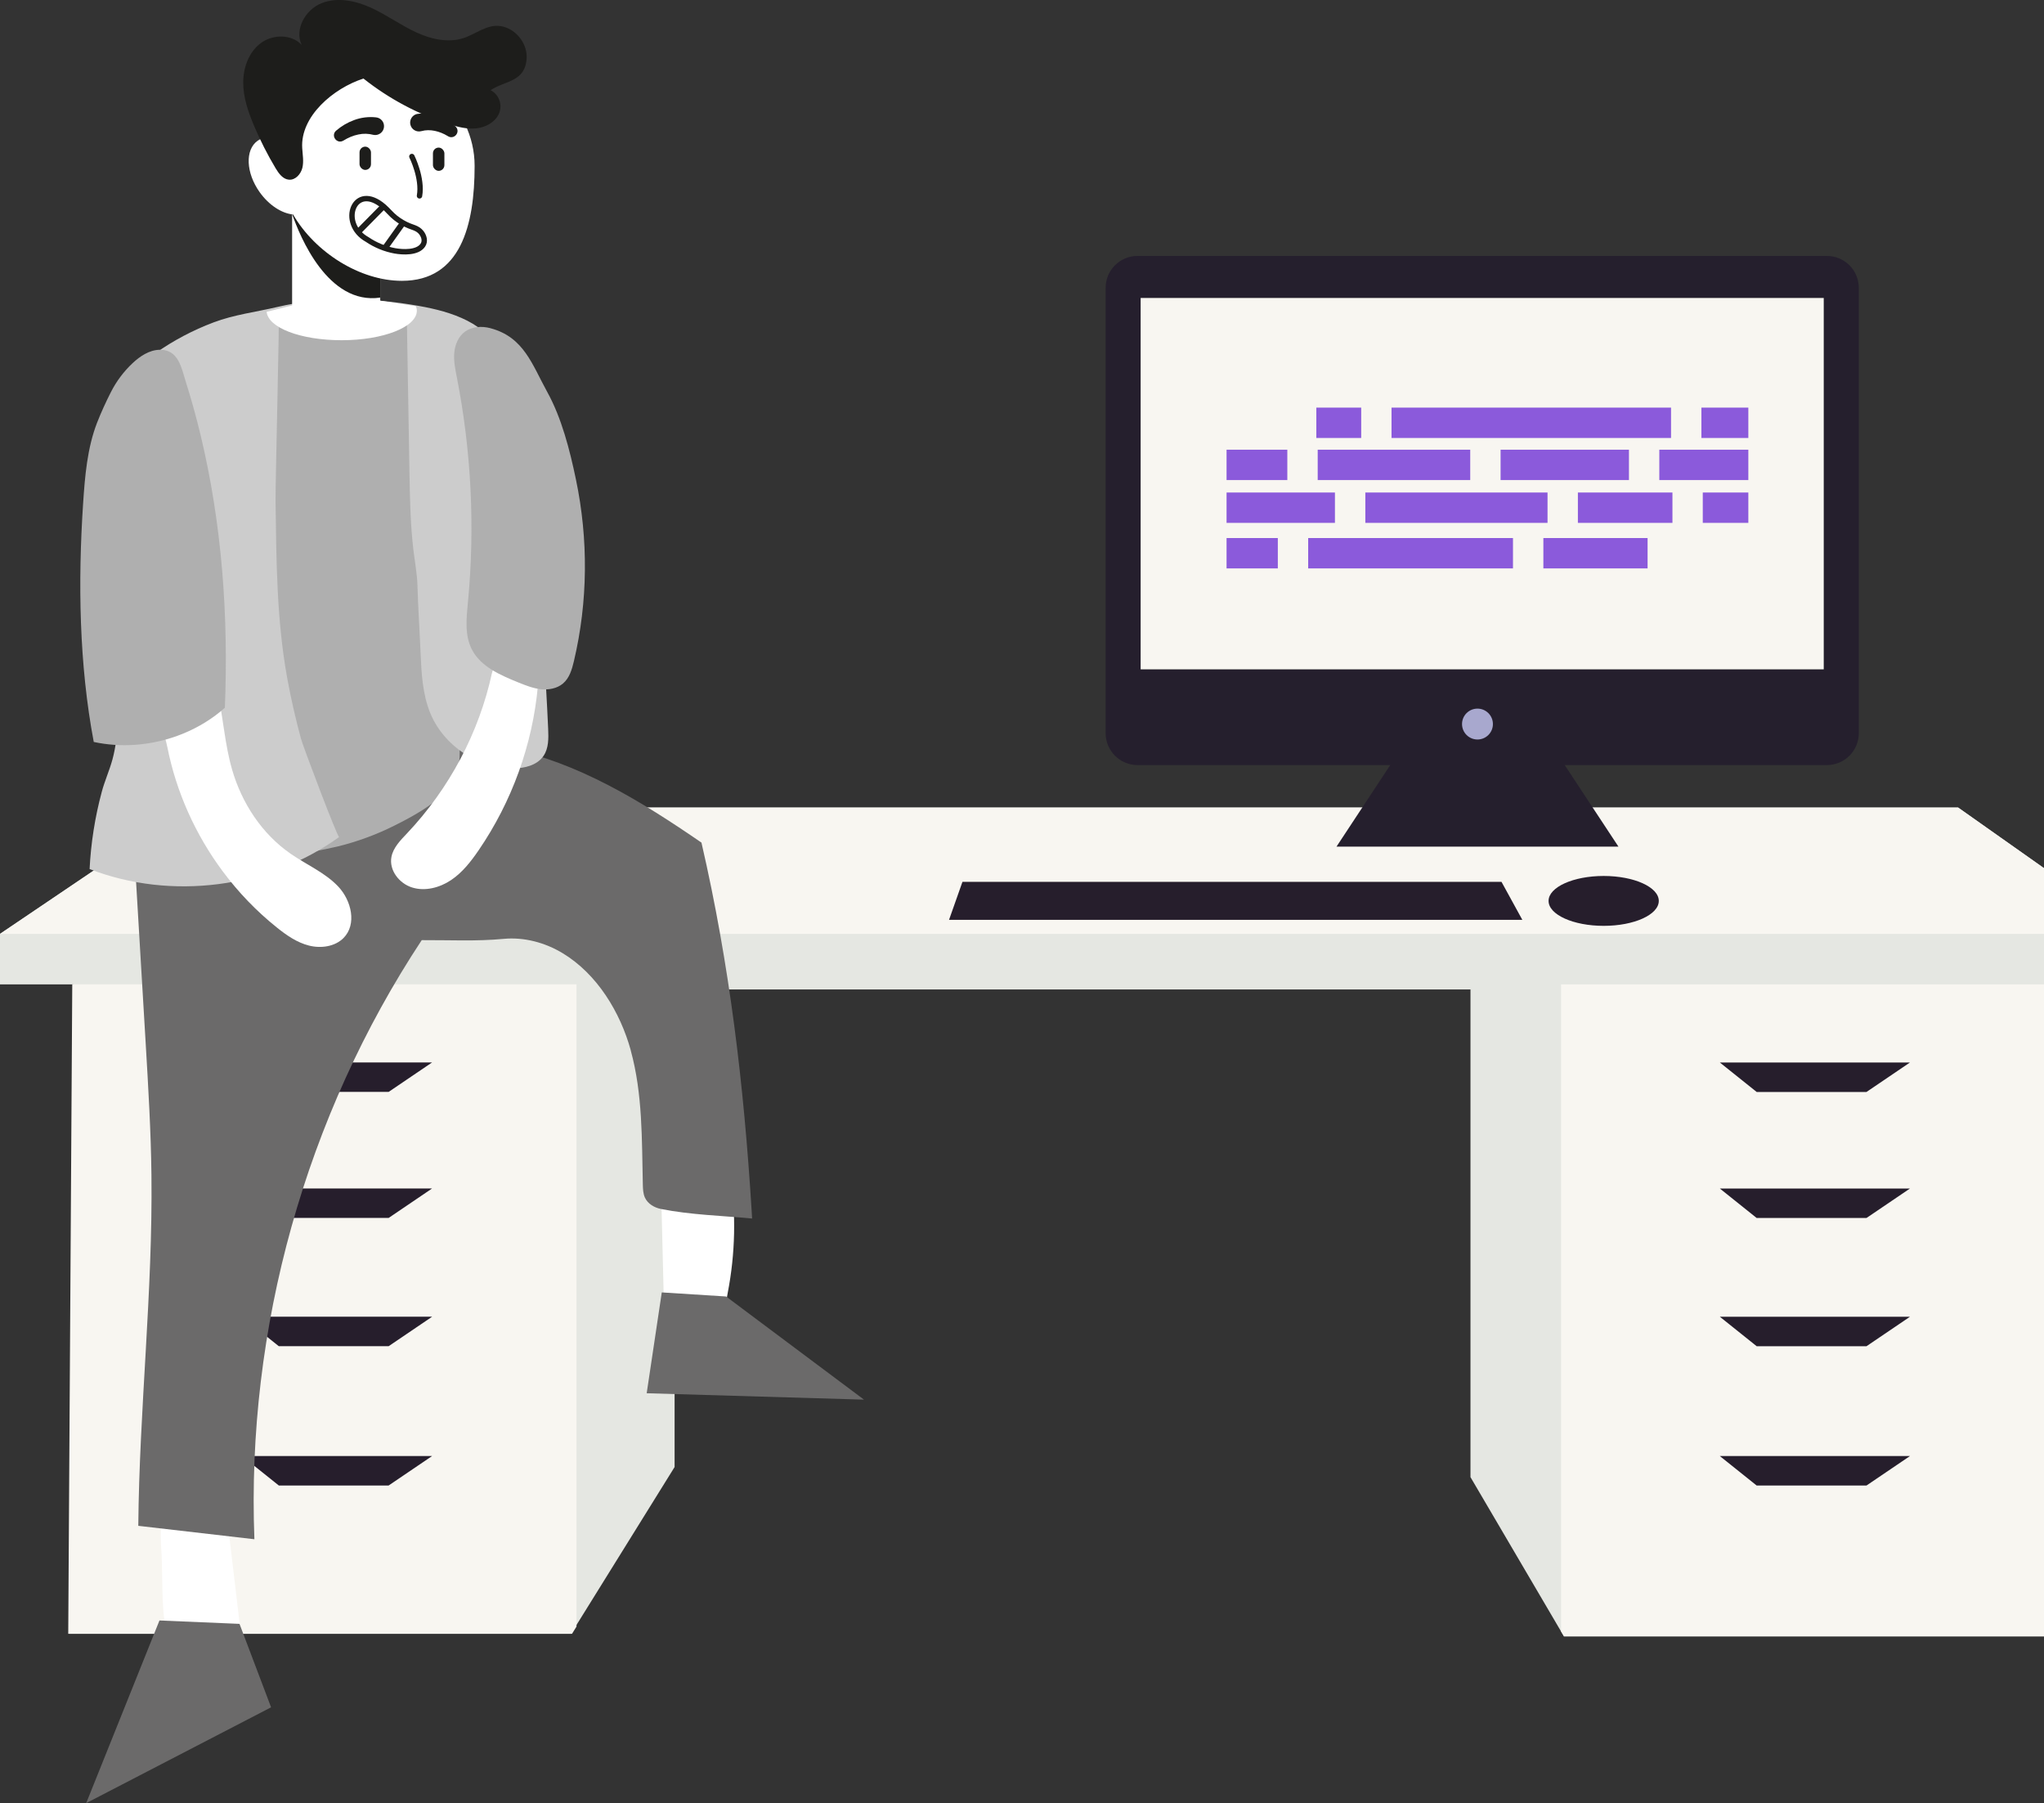 <?xml version="1.0" encoding="UTF-8"?>
<svg id="Layer_2" data-name="Layer 2" xmlns="http://www.w3.org/2000/svg" viewBox="0 0 742.55 654.98">
  <rect x="0" y="0" width="742.55" height="654.98" fill="#333333" stroke="none"/>
  <defs>
    <style>
      .cls-1 {
        fill: #e5e7e2;
      }

      .cls-2 {
        fill: #8b5adb;
      }

      .cls-3 {
        fill: #a8a8ce;
      }

      .cls-4 {
        fill: #1d1d1b;
      }

      .cls-5 {
        fill: #261e2c;
      }

      .cls-6 {
        fill: #ccc;
      }

      .cls-7 {
        fill: #f8f6f1;
      }

      .cls-8 {
        fill: none;
        stroke-linecap: round;
        stroke-width: 1.96px;
      }

      .cls-8, .cls-9 {
        stroke: #1d1d1b;
        stroke-miterlimit: 10;
      }

      .cls-10, .cls-9 {
        fill: #fff;
      }

      .cls-11 {
        fill: #251f2d;
      }

      .cls-12 {
        fill: #6b6a6a;
      }

      .cls-13 {
        fill: #afafaf;
      }

      .cls-9 {
        stroke-width: 2.14px;
      }
    </style>
  </defs>
  <g id="Layer_1-2" data-name="Layer 1">
    <g>
      <g>
        <polygon class="cls-1" points="742.55 315.36 742.55 594.39 568.16 594.39 567.11 592.62 534.2 536.56 534.2 359.42 245.07 359.42 245.07 532.89 209.06 590.86 207.44 593.47 25.15 593.47 26.61 358.5 26.62 357.58 0 357.58 0 339.23 67.92 293.33 711.34 293.33 742.55 315.36"/>
        <polygon class="cls-7" points="742.55 315.36 742.55 339.23 0 339.23 67.92 293.33 711.34 293.33 742.55 315.36"/>
        <polygon class="cls-7" points="742.55 357.58 742.55 594.39 568.16 594.39 567.11 592.62 567.11 357.58 742.55 357.58"/>
        <polygon class="cls-7" points="209.43 357.56 209.43 590.85 207.8 593.47 24.79 593.47 26.25 357.56 209.43 357.56"/>
        <g>
          <g>
            <polygon class="cls-5" points="678.06 396.65 638.17 396.65 624.78 385.94 693.86 385.94 678.06 396.65"/>
            <polygon class="cls-5" points="678.06 442.43 638.17 442.43 624.78 431.72 693.86 431.72 678.06 442.43"/>
            <polygon class="cls-5" points="678.06 489.01 638.17 489.01 624.78 478.3 693.86 478.3 678.06 489.01"/>
            <polygon class="cls-5" points="678.06 539.61 638.17 539.61 624.78 528.9 693.86 528.9 678.06 539.61"/>
          </g>
          <g>
            <polygon class="cls-5" points="141.18 396.63 101.29 396.63 87.9 385.92 156.98 385.92 141.18 396.63"/>
            <polygon class="cls-5" points="141.18 442.41 101.29 442.41 87.9 431.7 156.98 431.7 141.18 442.41"/>
            <polygon class="cls-5" points="141.18 489 101.29 489 87.9 478.29 156.98 478.29 141.18 489"/>
            <polygon class="cls-5" points="141.18 539.6 101.29 539.6 87.9 528.89 156.98 528.89 141.18 539.6"/>
          </g>
        </g>
      </g>
      <g>
        <path class="cls-10" d="M58.61,563.17c.86,12.08-1.12,31.06,6.41,41.29,4.28,5.82,16.6,11.97,21.88,3.73,1.88-2.94,1.54-6.72,1.13-10.19-1.7-14.4-3.41-28.8-5.11-43.2-.64-5.39-.47-9.35-5.48-12.29-4.52-2.65-10.41-2.55-14.38,1.15-5.05,4.71-4.93,12.61-4.44,19.5Z"/>
        <path class="cls-10" d="M240.21,433.96c.32,13,.64,26.01.96,39.01.11,4.36.47,9.28,3.81,12.09,3.96,3.32,10.55,1.47,14.14-1.66,3.88-3.38,4.34-9.08,5.28-13.94,2.72-14.09,3.04-28.63.92-42.82-4.87-1.95-9.2-4.03-14.15-2.31-4.95,1.71-8.34,5.09-10.97,9.63Z"/>
        <path class="cls-12" d="M229.13,381.54c4.37,15.86,4.02,32.42,4.4,48.72.04,1.64.09,3.33.78,4.81,1.04,2.22,3.4,3.6,5.81,4.08,10.67,2.14,22.2,2.44,33.11,3.47-.06-1-.12-2-.18-2.99-2.81-45.46-7.97-89.18-18.22-133.56-21.82-14.99-44.69-29.08-70.62-34.39-13.47-2.76-27.36-2.68-41.1-2.18-18.84.68-38.09,2.24-55.35,9.85-17.25,7.61-39.55,20.39-38.43,39.21,1.2,20.21,2.41,40.43,3.61,60.64.94,15.86,1.89,31.73,2.08,47.62.5,42.51-4.4,84.92-4.78,127.43,14.06,1.62,28.12,3.24,42.18,4.87-2.95-76.49,18.63-153.73,60.79-217.62,10.03-.05,19.83.48,29.7-.46,7.49-.71,15.07,1.33,21.47,5.19,12.59,7.58,20.98,21.54,24.77,35.3Z"/>
        <path class="cls-13" d="M100.72,310.29c.67,1.88,19.78-2.28,21.86-2.79,7.15-1.75,14.1-4.3,20.69-7.6,6.69-3.35,13.57-7.12,18.9-12.47,6.29-6.32,4.83-15.77,4.28-24.14-1-15.1-1.99-30.21-2.99-45.31-1.65-25.02-3.3-50.06-6.68-74.9-1.28-9.42-3.73-23.9-13.51-28.54-5.58-2.65-14.61-.97-20.83-.97-7.96,0-15.92,0-23.88.01.28,6.45-1.86,11.69-1.58,18.14.59,13.83,1.18,27.67,1.21,41.51.02,10.33-.68,20.62-.89,30.94-.19,9.22-2.42,17.61-3.77,26.79-3.84,26.08-1.74,54.41,7.21,79.32Z"/>
        <path class="cls-6" d="M152.78,237.02c-.33-8.1-.89-16.07-1.12-24.22-.13-4.53-1-8.88-1.52-13.39-1.08-9.39-1.24-18.86-1.4-28.31-.3-17.64-.6-35.28-.9-52.91-4.38-1.43-7.89-1.37-12.43-.48-5.8,1.14-11.77,1.38-17.65.75-5.67-.61-10.92-2.58-16.49-3.46.27.04-1.24,61.32-1.17,66.97.29,21.44.39,43.15,4.21,64.18.08.41.15.83.23,1.24,1.31,7.01,2.91,13.96,4.77,20.84.85,3.14,13.38,36.19,13.89,35.82-25.75,18.6-61.04,23.12-90.65,11.63.47-9.46,1.95-18.86,4.41-28.01,1.08-4.04,2.82-7.86,3.9-11.83,1.27-4.63,1.72-9.68,2.17-14.46,0-.04,0-.08.01-.12,1.82-19.33-.18-38.75-2.19-57.98-1.49-14.28-4.72-29.45-4.56-43.77.15-13.09,10.07-24.1,20.2-31.24,6.52-4.6,13.63-8.34,21.1-11.16s15.32-3.75,23.16-5.6c16.56-3.91,34.59-3.38,51.32-.4,6.11,1.09,12.22,2.59,17.74,5.41,5.7,2.91,9.78,7.01,13.17,12.34,3.36,5.27,3.89,11.25,4.79,17.34,5.8,39.29,9.6,78.87,11.37,118.55.15,3.39.22,7.04-1.69,9.84-2.32,3.4-6.85,4.5-10.97,4.53-12.78.09-25.23-8.16-30.12-19.97-2.88-6.95-3.25-14.64-3.58-22.15Z"/>
        <g>
          <path class="cls-10" d="M178.71,244.52c-4.69,21.6-15.47,41.94-30.85,58.2-2.4,2.53-5.02,5.18-5.66,8.57-.91,4.78,2.79,9.62,7.53,11.09s10.05.05,14.16-2.71c4.11-2.76,7.19-6.73,9.96-10.77,12.15-17.74,19.63-38.48,21.55-59.69.35-3.86.86-2.84.17-6.65-.69-3.81-3.53-7.52-7.47-8.01-3.5-.43-8.66,6.62-9.39,9.99Z"/>
          <path class="cls-10" d="M100.62,336.95c3.48,2.78,7.25,5.42,11.61,6.52,4.36,1.11,9.44.4,12.57-2.75,4.91-4.96,2.88-13.57-1.89-18.65s-11.49-7.92-17.26-11.9c-10.53-7.26-17.83-18.5-21.33-30.6-2.66-9.2-3.23-18.85-5.25-28.21-1.4-6.5-4.88-14.03-11.66-14.69-19.2-1.86-8.27,26.34-6.61,34.74,3.21,16.21,10.15,31.7,20.09,45.07,5.65,7.6,12.28,14.52,19.74,20.47Z"/>
          <path class="cls-13" d="M81.7,257.08c-8.9,7.92-20.64,12.64-32.65,13.47-5.01.35-10.07.02-14.99-1.04-5.33-28.18-5.76-58.13-3.86-86.73.64-9.71,1.49-20.02,5.05-29.2,1.43-3.68,3.24-7.62,5.05-11.18,1.98-3.89,4.64-7.45,7.85-10.47,2.71-2.54,6.06-4.79,9.82-4.88,6.89-.17,7.97,6.7,9.55,11.69,2.04,6.47,3.85,13.01,5.42,19.6,7.73,32.28,10.09,65.67,8.75,98.74Z"/>
          <path class="cls-13" d="M178.15,119.21c-3.09-.82-6.62-.63-9.2,1.23-2.47,1.78-3.69,4.84-3.93,7.82-.24,2.98.39,5.95.96,8.89,5.26,26.86,6.61,54.47,4,81.74-.55,5.79-1.22,11.94,1.48,17.11,3.2,6.14,10.25,9.23,16.78,11.87,2.64,1.07,5.33,2.15,8.17,2.47s5.92-.21,8.09-2.04c2.37-2,3.28-5.14,3.98-8.1,5.13-21.65,5.29-44.34.74-66.06-2.21-10.58-5.15-22.24-10.44-31.8-5.49-9.93-8.45-19.9-20.63-23.12Z"/>
        </g>
        <g>
          <path class="cls-10" d="M151.43,112.87c0,5.91-12.22,10.71-27.29,10.71s-26.77-4.59-27.27-10.33l9.25-2.29v-34.76l32.01,22.89v10.12l12.9,1.99c.26.49.4,1.04.4,1.67Z"/>
          <path class="cls-4" d="M138.13,99.09v9.01c-19.01,2.79-29.23-22.28-32.01-30.38v-1.52l6.23,7.53,16.86,11.35,8.92,4Z"/>
          <path class="cls-10" d="M131.02,21.69c-18.02,0-26.76,12.09-29.02,28.95-3.11-1.19-6.16-1.12-8.43.5-4.59,3.27-4.25,11.64.77,18.68,3.39,4.75,8.04,7.69,12.12,8.09,8.02,13.8,24.31,24.1,39.55,24.1,21.29,0,26.41-20.08,26.41-41.76s-20.11-38.55-41.4-38.55Z"/>
          <path class="cls-4" d="M132.05,28.54c9.22,7.31,19.77,12.94,30.98,16.53,3.25,1.04,6.65,1.92,10.04,1.55,3.39-.37,6.81-2.22,8.19-5.34,1.39-3.14.03-7.03-3.05-8.51,5.39-3.58,12.69-2.94,13.11-11.72.22-4.7-3.03-9.37-7.41-11.03-5.5-2.08-9.56,1.42-14.41,3.42-5.78,2.37-12.47.99-18.15-1.62-5.68-2.6-10.78-6.35-16.46-8.96s-12.36-4.02-18.15-1.67c-5.79,2.35-9.84,9.49-7.14,15.13-3.69-3.98-10.51-3.91-14.86-.66s-6.39,8.92-6.38,14.35c.01,5.43,1.82,10.69,3.94,15.7,2.25,5.31,4.87,10.47,7.83,15.42,1.13,1.89,2.63,3.96,4.83,4.14,2.37.2,4.35-2.03,4.9-4.35.54-2.32.08-4.73-.07-7.11-.72-11.53,11.26-21.73,22.26-25.28Z"/>
          <rect class="cls-4" x="130.61" y="53.27" width="4.16" height="8.45" rx="2.08" ry="2.08"/>
          <rect class="cls-4" x="157.28" y="53.61" width="4.16" height="8.45" rx="2.08" ry="2.08"/>
          <path class="cls-8" d="M149.63,56.85s3.92,7.86,2.77,14.29"/>
          <path class="cls-4" d="M122.08,47.48c1.97-1.7,4.13-2.97,6.58-3.87,2.49-.93,5.23-1.27,7.92-.98,1.77.16,3.08,1.72,2.92,3.49-.15,1.91-2.01,3.28-3.88,2.86-1.75-.46-3.6-.53-5.42-.13-1.92.38-3.82,1.2-5.49,2.25-2.36,1.35-4.64-1.82-2.63-3.62h0Z"/>
          <path class="cls-4" d="M162.58,49.38c-2.81-1.69-6.32-2.64-9.52-1.74-1.76.48-3.57-.6-3.98-2.38-.4-1.73.68-3.46,2.41-3.86,2.64-.4,5.4-.04,7.85.87,2.28.85,4.28,2.03,6.11,3.63,2.1,1.99-.51,5.12-2.87,3.48h0Z"/>
          <path class="cls-8" d="M150.61,82.77c-.6-.24-1.23-.44-1.89-.7-1.82-.72-3.51-1.74-5.05-2.95s-2.74-2.77-4.22-4.05c-10.76-9.33-16.53,6.11-6.06,11.92,2.99,2.04,6.5,3.48,10.06,4.13,2.91.52,8.2.79,10.15-2.05.99-1.45.46-3.28-.54-4.56-.71-.9-1.54-1.37-2.45-1.74Z"/>
          <line class="cls-9" x1="130.41" y1="83.95" x2="139.09" y2="75.15"/>
          <line class="cls-9" x1="146.16" y1="81.27" x2="139.79" y2="90.19"/>
        </g>
        <polygon class="cls-12" points="240.41 469.46 263.77 470.94 313.87 508.41 234.93 506.09 240.41 469.46"/>
        <polygon class="cls-12" points="87.01 589.86 98.48 620.17 31.31 654.98 57.93 588.63 87.01 589.86"/>
      </g>
      <polygon class="cls-5" points="553.04 334.13 344.77 334.13 349.64 320.33 545.47 320.33 553.04 334.13"/>
      <ellipse class="cls-5" cx="582.59" cy="327.25" rx="20.02" ry="9.06"/>
      <g>
        <path class="cls-11" d="M663.66,92.96h-250.4c-6.41,0-11.6,5.19-11.6,11.6v161.75c0,6.41,5.19,11.6,11.6,11.6h91.79l-19.52,29.62h102.42l-19.52-29.62h95.24c6.41,0,11.6-5.19,11.6-11.6V104.57c0-6.41-5.19-11.6-11.6-11.6ZM662.53,243.13h-248.15V108.24h248.15v134.89Z"/>
        <rect class="cls-7" x="414.38" y="108.24" width="248.15" height="134.89"/>
        <circle class="cls-3" cx="536.74" cy="263.01" r="5.61"/>
        <g>
          <rect class="cls-2" x="478.2" y="148.06" width="16.3" height="11.03"/>
          <rect class="cls-2" x="505.52" y="148.06" width="101.54" height="11.03"/>
          <rect class="cls-2" x="618.09" y="148.06" width="17.05" height="11.03"/>
          <rect class="cls-2" x="445.59" y="163.35" width="22.07" height="11.03"/>
          <rect class="cls-2" x="478.7" y="163.35" width="55.41" height="11.03"/>
          <rect class="cls-2" x="545.14" y="163.35" width="46.63" height="11.03"/>
          <rect class="cls-2" x="602.8" y="163.35" width="32.34" height="11.03"/>
          <rect class="cls-2" x="445.59" y="178.9" width="39.37" height="11.03"/>
          <rect class="cls-2" x="496" y="178.9" width="66.19" height="11.03"/>
          <rect class="cls-2" x="573.22" y="178.9" width="34.35" height="11.03"/>
          <rect class="cls-2" x="618.59" y="178.9" width="16.55" height="11.03"/>
          <rect class="cls-2" x="445.59" y="195.44" width="18.62" height="11.03"/>
          <rect class="cls-2" x="475.24" y="195.44" width="74.4" height="11.03"/>
          <rect class="cls-2" x="560.68" y="195.44" width="37.86" height="11.03"/>
        </g>
      </g>
    </g>
  </g>
</svg>